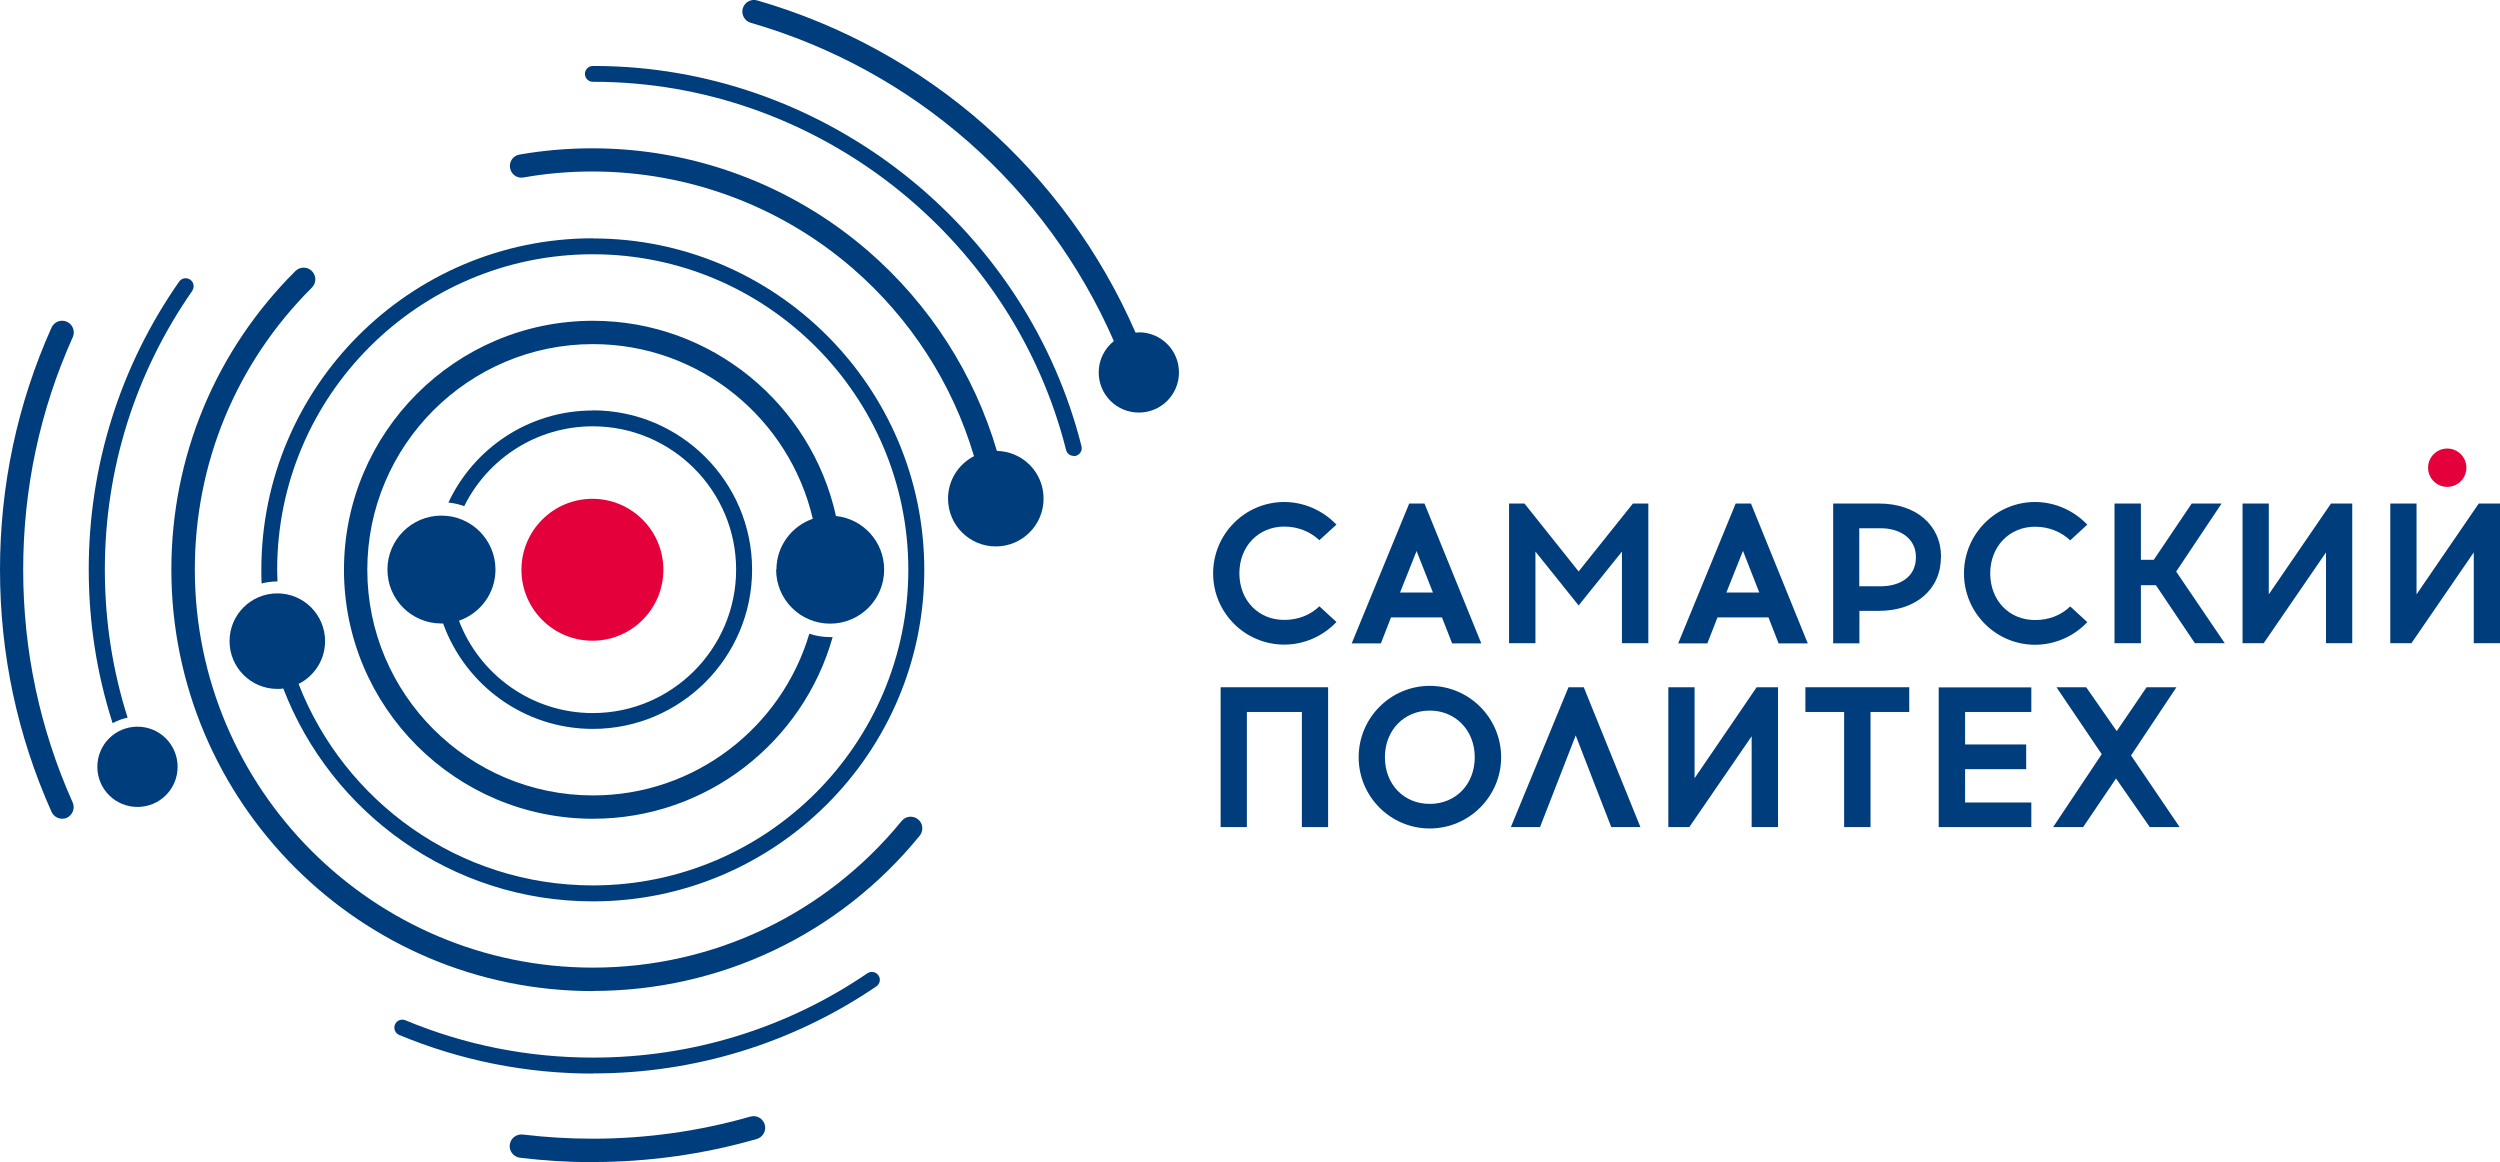 <?xml version="1.0" encoding="UTF-8"?>
<svg id="_Слой_2" data-name="Слой 2" xmlns="http://www.w3.org/2000/svg" viewBox="0 0 180.03 83.69">
  <defs>
    <style>
      .cls-1 {
        fill: #e4003a;
      }

      .cls-2 {
        fill: #003d7c;
      }
    </style>
  </defs>
  <g id="_Слой_1-2" data-name="Слой 1">
    <path class="cls-2" d="m96.24,37.78c-.98-1.03-2.35-1.63-3.76-1.63-2.82,0-5.12,2.3-5.12,5.14s2.3,5.13,5.12,5.13c1.41,0,2.78-.59,3.76-1.63l-1.23-1.13c-.66.64-1.54.98-2.53.98-1.87,0-3.23-1.41-3.23-3.36s1.39-3.36,3.23-3.36c.97,0,1.86.35,2.53.98"/>
    <polyline class="cls-2" points="169.39 46.32 169.39 36.26 167.86 36.26 163.38 42.8 163.38 36.26 161.49 36.26 161.49 46.32 163.01 46.32 167.5 39.78 167.5 46.32"/>
    <path class="cls-2" d="m103.84,44.46l.73,1.87h2.1l-4.09-10.07h-1.1l-4.14,10.07h2.1l.73-1.87m1.84-4.78l1.18,2.99h-2.37l1.19-2.99Z"/>
    <polyline class="cls-2" points="116.8 39.72 116.8 46.32 118.7 46.32 118.7 36.26 117.59 36.26 113.68 41.15 109.78 36.26 108.67 36.26 108.67 46.32 110.57 46.32 110.57 39.72 113.68 43.6"/>
    <path class="cls-2" d="m127.35,44.46l.73,1.87h2.1l-4.09-10.07h-1.1l-4.14,10.07h2.1l.73-1.87m1.84-4.78l1.17,2.99h-2.37l1.19-2.99Z"/>
    <path class="cls-2" d="m139.78,40.11c0-2.3-1.8-3.85-4.48-3.85h-3.29v10.07h1.89v-2.34h1.39c2.68,0,4.48-1.55,4.48-3.87m-5.88-2.08h1.55c1.26,0,2.53.64,2.53,2.08,0,1.54-1.31,2.1-2.53,2.1h-1.55v-4.17Z"/>
    <path class="cls-2" d="m149.08,38.91l1.23-1.13c-.98-1.03-2.35-1.63-3.76-1.63-2.82,0-5.12,2.3-5.12,5.14s2.3,5.14,5.12,5.14c1.41,0,2.78-.59,3.76-1.63l-1.23-1.13c-.66.64-1.54.98-2.53.98-1.87,0-3.23-1.41-3.23-3.36s1.39-3.36,3.23-3.36c.96,0,1.86.35,2.53.98"/>
    <polyline class="cls-2" points="95.64 59.56 95.64 49.49 87.9 49.49 87.9 59.56 89.79 59.56 89.79 51.27 93.75 51.27 93.75 59.56"/>
    <path class="cls-2" d="m102.96,49.39c-2.82,0-5.12,2.3-5.12,5.14s2.3,5.13,5.12,5.13,5.14-2.3,5.14-5.13-2.3-5.14-5.14-5.14m0,8.5c-1.87,0-3.23-1.41-3.23-3.36s1.39-3.36,3.23-3.36,3.24,1.41,3.24,3.36-1.37,3.36-3.24,3.36"/>
    <polyline class="cls-2" points="116.03 59.56 118.13 59.56 114.05 49.49 112.95 49.49 108.8 59.56 110.9 59.56 113.47 52.96"/>
    <polyline class="cls-2" points="128.04 59.56 128.04 49.49 126.5 49.49 122.03 56.04 122.03 49.49 120.14 49.49 120.14 59.56 121.65 59.56 126.14 53.02 126.14 59.56"/>
    <polyline class="cls-2" points="137.49 49.49 130.01 49.49 130.01 51.27 132.8 51.27 132.8 59.56 134.7 59.56 134.7 51.27 137.49 51.27"/>
    <polyline class="cls-2" points="146.28 51.27 146.28 49.5 139.61 49.5 139.61 59.56 146.28 59.56 146.28 57.79 141.51 57.79 141.51 55.39 145.91 55.39 145.91 53.61 141.51 53.61 141.51 51.27"/>
    <polyline class="cls-2" points="154.81 59.56 156.96 59.56 153.46 54.4 156.73 49.49 154.58 49.49 152.43 52.65 150.23 49.49 148.09 49.49 151.35 54.31 147.85 59.56 150.01 59.56 152.38 56.06"/>
    <polyline class="cls-2" points="156.71 41.16 159.98 36.26 157.83 36.26 155.1 40.31 154.17 40.31 154.17 36.26 152.27 36.26 152.27 46.32 154.17 46.32 154.17 42.14 155.25 42.14 158.06 46.32 160.21 46.32"/>
    <path class="cls-1" d="m177.61,33.68c0,.76-.62,1.38-1.38,1.38s-1.38-.62-1.38-1.38.62-1.38,1.38-1.38,1.38.62,1.38,1.38"/>
    <polyline class="cls-2" points="180.03 46.32 180.03 36.26 178.5 36.26 174.02 42.8 174.02 36.26 172.13 36.26 172.13 46.32 173.65 46.32 178.14 39.78 178.14 46.32"/>
    <path class="cls-1" d="m47.77,41.03c0,2.82-2.29,5.11-5.11,5.11s-5.11-2.29-5.11-5.11,2.29-5.11,5.11-5.11,5.11,2.29,5.11,5.11"/>
    <path class="cls-2" d="m42.69,71.37c-16.73,0-30.35-13.61-30.35-30.35,0-8.12,3.17-15.76,8.93-21.5.33-.33.86-.33,1.19,0,.33.33.33.86,0,1.19-5.44,5.42-8.43,12.63-8.43,20.3,0,15.81,12.86,28.67,28.67,28.67,8.65,0,16.75-3.85,22.23-10.56.29-.36.82-.41,1.18-.12.36.29.41.82.12,1.18-5.79,7.11-14.37,11.18-23.53,11.18"/>
    <path class="cls-2" d="m77.32,32.83c-.26,0-.49-.17-.55-.43-3.75-14.86-17.06-25.75-32.38-26.47-.56-.03-1.13-.04-1.7-.04-.32,0-.57-.26-.57-.57s.26-.57.57-.57c.59,0,1.18.01,1.76.04,15.81.75,29.56,11.99,33.43,27.34.08.31-.11.62-.42.7-.05.01-.09.02-.14.02"/>
    <path class="cls-2" d="m13.85,20.94c-4.12,5.91-6.3,12.85-6.3,20.08,0,3.67.55,7.24,1.64,10.66-.38.08-.75.21-1.08.4-1.14-3.56-1.72-7.26-1.72-11.06,0-7.46,2.25-14.64,6.51-20.74.18-.26.54-.32.8-.14.26.18.32.54.14.8"/>
    <path class="cls-2" d="m42.71,77.31c-4.84,0-9.53-.94-13.96-2.78-.29-.12-.43-.46-.31-.75.12-.29.46-.43.75-.31,4.29,1.79,8.84,2.69,13.52,2.69,7.09,0,13.92-2.1,19.75-6.07.26-.18.62-.11.8.15.18.26.11.62-.15.79-6.03,4.1-13.08,6.27-20.4,6.27"/>
    <path class="cls-2" d="m42.67,83.69c-1.75,0-3.51-.11-5.23-.32-.46-.06-.79-.48-.73-.94.06-.46.47-.78.94-.73,1.66.2,3.35.3,5.03.3,3.86,0,7.68-.54,11.35-1.59.45-.13.91.13,1.04.57.13.45-.13.91-.57,1.04-3.82,1.1-7.8,1.66-11.82,1.66"/>
    <path class="cls-2" d="m4.48,58.96c-.32,0-.63-.19-.77-.5-2.46-5.5-3.71-11.36-3.71-17.43s1.25-11.94,3.71-17.44c.19-.42.68-.61,1.11-.42.42.19.61.69.42,1.11-2.37,5.28-3.57,10.92-3.57,16.75s1.2,11.47,3.56,16.75c.19.42,0,.92-.42,1.11-.11.05-.23.07-.34.07"/>
    <path class="cls-2" d="m82.01,23.94c-.08,0-.16,0-.24.01C76.73,12.37,66.82,3.59,54.53.03c-.45-.13-.91.13-1.04.57-.13.45.13.91.57,1.04,11.79,3.41,21.3,11.82,26.15,22.92-.66.53-1.09,1.34-1.09,2.26,0,1.6,1.29,2.89,2.89,2.89s2.89-1.29,2.89-2.89-1.29-2.89-2.89-2.89"/>
    <path class="cls-2" d="m71.79,32.48c-1.63-5.55-4.84-10.56-9.27-14.4-5.51-4.77-12.56-7.4-19.86-7.4-1.76,0-3.53.15-5.25.45-.46.08-.76.51-.68.97s.52.77.97.68c1.63-.29,3.3-.43,4.96-.43,6.89,0,13.56,2.48,18.76,6.99,4.16,3.61,7.18,8.31,8.72,13.51-1.11.57-1.87,1.72-1.87,3.06,0,1.9,1.54,3.44,3.44,3.44s3.44-1.54,3.44-3.44-1.5-3.4-3.37-3.44"/>
    <path class="cls-2" d="m42.69,17.16c-13.17,0-23.87,10.71-23.87,23.87,0,.33,0,.66.02.99.36-.1.75-.15,1.14-.15,0-.28-.02-.56-.02-.84,0-12.53,10.2-22.72,22.73-22.72s22.72,10.2,22.72,22.72-10.19,22.73-22.72,22.73c-9.64,0-17.89-6.03-21.19-14.51,1.13-.56,1.91-1.73,1.91-3.08,0-1.9-1.54-3.44-3.44-3.44s-3.44,1.54-3.44,3.44,1.54,3.44,3.44,3.44c.14,0,.29,0,.43-.03,3.44,8.95,12.13,15.33,22.29,15.33,13.16,0,23.87-10.71,23.87-23.87s-10.71-23.87-23.87-23.87"/>
    <path class="cls-2" d="m12.79,55.22c0-1.6-1.29-2.89-2.89-2.89s-2.89,1.29-2.89,2.89,1.29,2.89,2.89,2.89,2.89-1.29,2.89-2.89"/>
    <path class="cls-2" d="m42.69,29.56c-4.6,0-8.57,2.72-10.4,6.63.4.04.78.13,1.14.26,1.69-3.41,5.2-5.75,9.26-5.75,5.69,0,10.32,4.63,10.32,10.32s-4.63,10.33-10.32,10.33c-4.4,0-8.16-2.77-9.64-6.65h0c1.53-.53,2.63-1.97,2.63-3.68,0-2.15-1.74-3.89-3.89-3.89s-3.89,1.74-3.89,3.89,1.74,3.88,3.89,3.88c.04,0,.08,0,.12,0,1.59,4.42,5.82,7.59,10.78,7.59,6.32,0,11.47-5.15,11.47-11.47s-5.15-11.47-11.47-11.47"/>
    <path class="cls-2" d="m55.89,41.02c0,2.15,1.74,3.89,3.89,3.89s3.89-1.74,3.89-3.89c0-2.01-1.52-3.66-3.47-3.86-1.77-8.03-8.95-14.06-17.5-14.06-9.89,0-17.93,8.04-17.93,17.93s8.04,17.93,17.93,17.93c8.21,0,15.14-5.54,17.26-13.08-.06,0-.11,0-.17,0-.53,0-1.04-.09-1.51-.24-1.99,6.72-8.22,11.64-15.58,11.64-8.96,0-16.25-7.29-16.25-16.25s7.29-16.25,16.25-16.25c7.7,0,14.16,5.38,15.83,12.58-1.53.53-2.62,1.97-2.62,3.67"/>
  </g>
</svg>